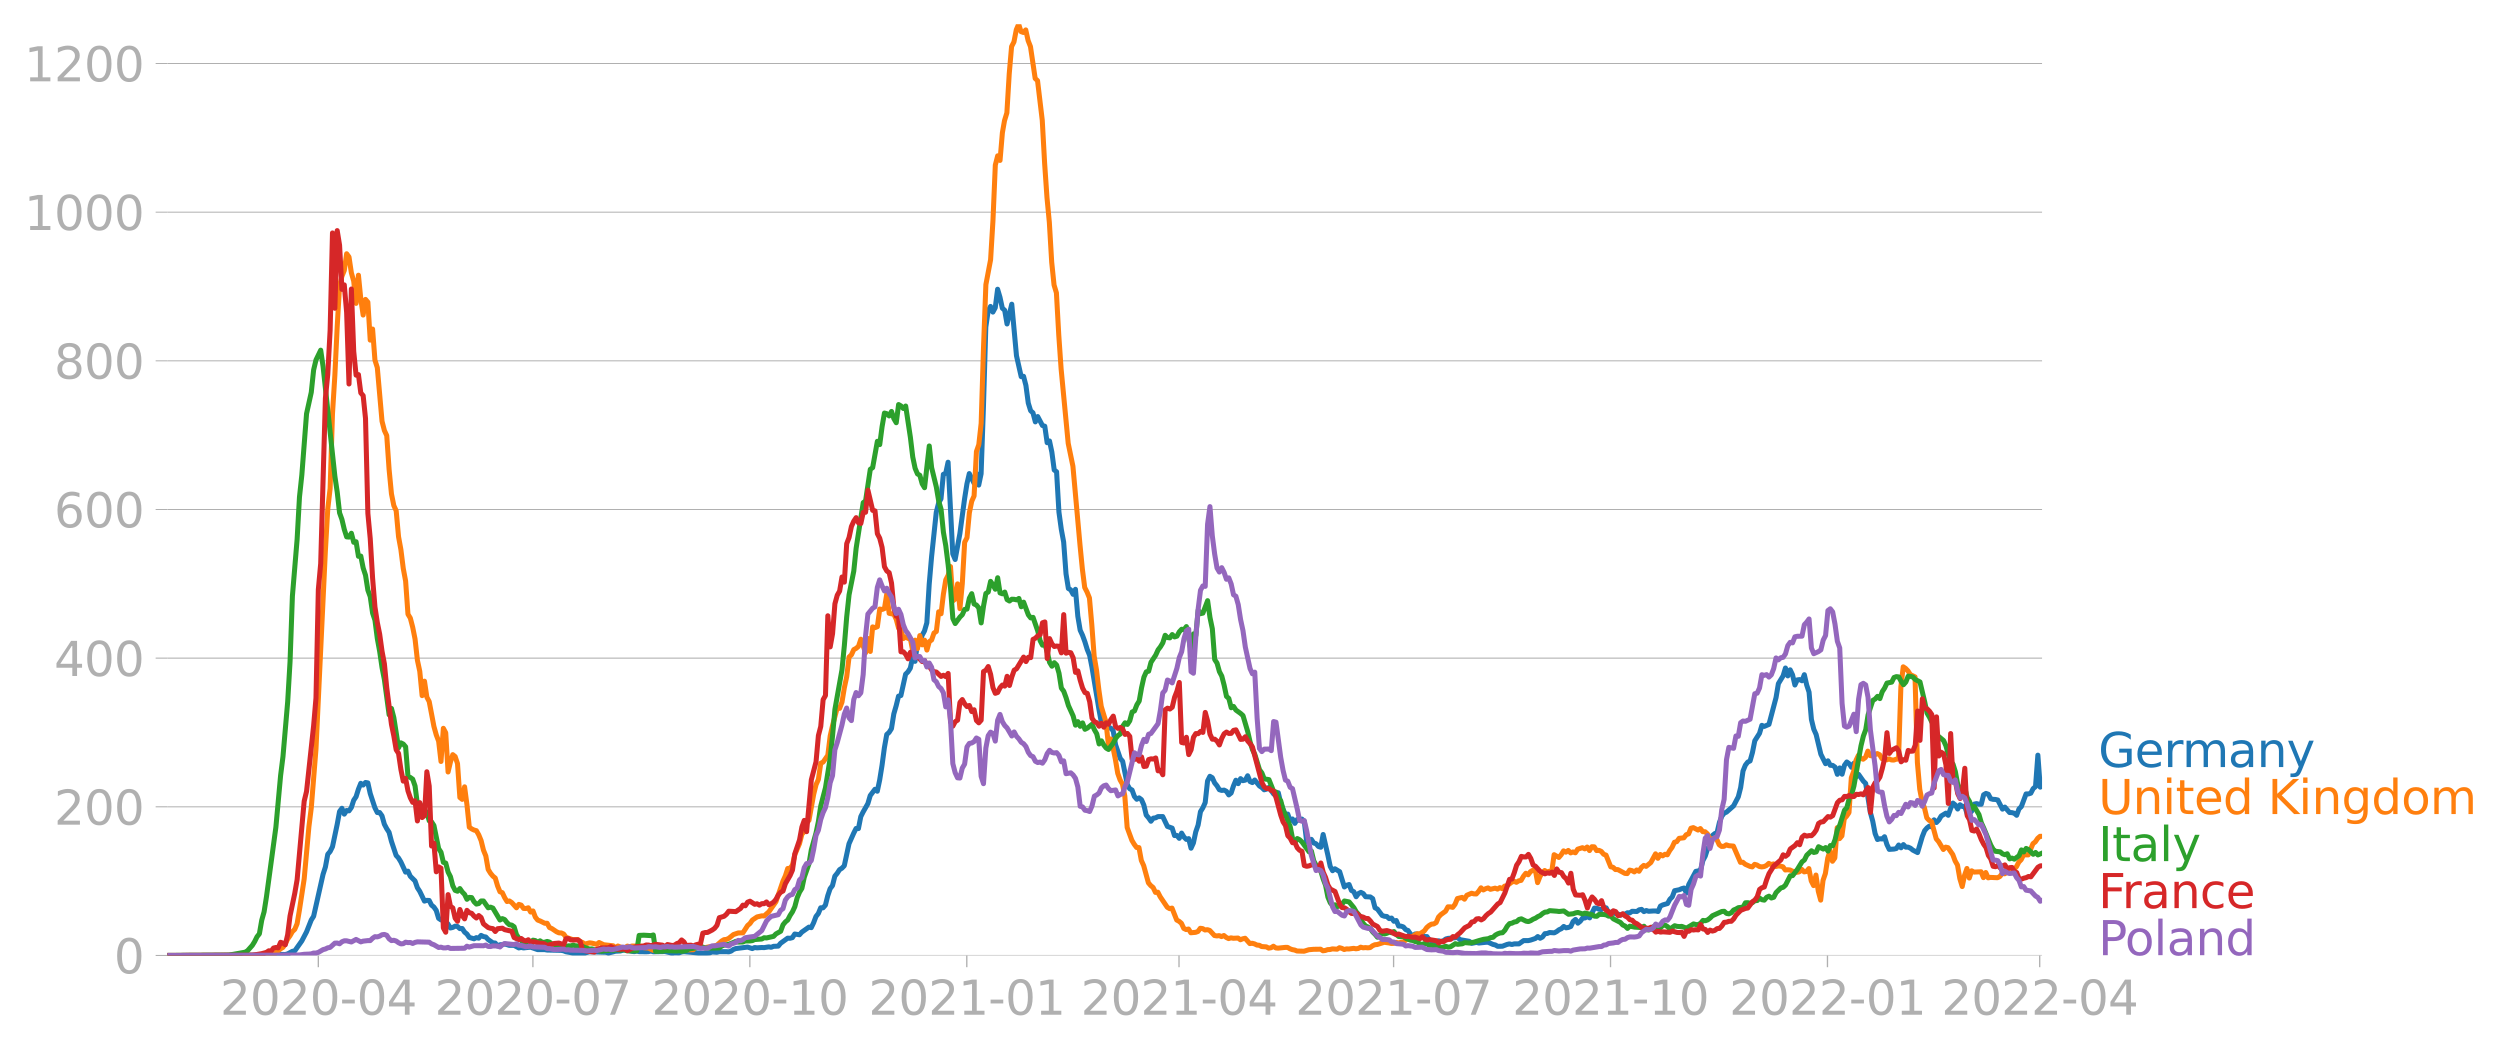 <svg xmlns:xlink="http://www.w3.org/1999/xlink" width="992.186" height="416.199" viewBox="0 0 744.14 312.149" xmlns="http://www.w3.org/2000/svg"><defs><style>*{stroke-linejoin:round;stroke-linecap:butt}</style></defs><g id="figure_1"><path d="M0 312.15h744.14V0H0v312.15z" style="fill:none" id="patch_1"/><g id="axes_1"><path d="M49.83 284.4h558V7.2h-558v277.2z" style="fill:none" id="patch_2"/><g id="matplotlib.axis_1"><g id="xtick_1"><g id="line2d_1"><defs><path id="m4a2742e734" d="M0 0v3.5" style="stroke:#b0b0b0;stroke-width:.4"/></defs><use xlink:href="#m4a2742e734" x="94.751" y="284.4" style="fill:#b0b0b0;stroke:#b0b0b0;stroke-width:.4"/></g><g style="fill:#b0b0b0" transform="matrix(.14 0 0 -.14 65.503 302.038)" id="text_1"><defs><path id="DejaVuSans-32" d="M1228 531h2203V0H469v531q359 372 979 998 621 627 780 809 303 340 423 576 121 236 121 464 0 372-261 606-261 235-680 235-297 0-627-103-329-103-704-313v638q381 153 712 231 332 78 607 78 725 0 1156-363 431-362 431-968 0-288-108-546-107-257-392-607-78-91-497-524-418-433-1181-1211z" transform="scale(.016)"/><path id="DejaVuSans-30" d="M2034 4250q-487 0-733-480-245-479-245-1442 0-959 245-1439 246-480 733-480 491 0 736 480 246 480 246 1439 0 963-246 1442-245 480-736 480zm0 500q785 0 1199-621 414-620 414-1801 0-1178-414-1799Q2819-91 2034-91q-784 0-1198 620-414 621-414 1799 0 1181 414 1801 414 621 1198 621z" transform="scale(.016)"/><path id="DejaVuSans-2d" d="M313 2009h1684v-512H313v512z" transform="scale(.016)"/><path id="DejaVuSans-34" d="M2419 4116 825 1625h1594v2491zm-166 550h794V1625h666v-525h-666V0h-628v1100H313v609l1940 2957z" transform="scale(.016)"/></defs><use xlink:href="#DejaVuSans-32"/><use xlink:href="#DejaVuSans-30" x="63.623"/><use xlink:href="#DejaVuSans-32" x="127.246"/><use xlink:href="#DejaVuSans-30" x="190.869"/><use xlink:href="#DejaVuSans-2d" x="254.492"/><use xlink:href="#DejaVuSans-30" x="290.576"/><use xlink:href="#DejaVuSans-34" x="354.199"/></g></g><g id="xtick_2"><use xlink:href="#m4a2742e734" x="158.622" y="284.4" style="fill:#b0b0b0;stroke:#b0b0b0;stroke-width:.4" id="line2d_2"/><g style="fill:#b0b0b0" transform="matrix(.14 0 0 -.14 129.374 302.038)" id="text_2"><defs><path id="DejaVuSans-37" d="M525 4666h3000v-269L1831 0h-659l1594 4134H525v532z" transform="scale(.016)"/></defs><use xlink:href="#DejaVuSans-32"/><use xlink:href="#DejaVuSans-30" x="63.623"/><use xlink:href="#DejaVuSans-32" x="127.246"/><use xlink:href="#DejaVuSans-30" x="190.869"/><use xlink:href="#DejaVuSans-2d" x="254.492"/><use xlink:href="#DejaVuSans-30" x="290.576"/><use xlink:href="#DejaVuSans-37" x="354.199"/></g></g><g id="xtick_3"><use xlink:href="#m4a2742e734" x="223.196" y="284.4" style="fill:#b0b0b0;stroke:#b0b0b0;stroke-width:.4" id="line2d_3"/><g style="fill:#b0b0b0" transform="matrix(.14 0 0 -.14 193.948 302.038)" id="text_3"><defs><path id="DejaVuSans-31" d="M794 531h1031v3560L703 3866v575l1116 225h631V531h1031V0H794v531z" transform="scale(.016)"/></defs><use xlink:href="#DejaVuSans-32"/><use xlink:href="#DejaVuSans-30" x="63.623"/><use xlink:href="#DejaVuSans-32" x="127.246"/><use xlink:href="#DejaVuSans-30" x="190.869"/><use xlink:href="#DejaVuSans-2d" x="254.492"/><use xlink:href="#DejaVuSans-31" x="290.576"/><use xlink:href="#DejaVuSans-30" x="354.199"/></g></g><g id="xtick_4"><use xlink:href="#m4a2742e734" x="287.77" y="284.4" style="fill:#b0b0b0;stroke:#b0b0b0;stroke-width:.4" id="line2d_4"/><g style="fill:#b0b0b0" transform="matrix(.14 0 0 -.14 258.522 302.038)" id="text_4"><use xlink:href="#DejaVuSans-32"/><use xlink:href="#DejaVuSans-30" x="63.623"/><use xlink:href="#DejaVuSans-32" x="127.246"/><use xlink:href="#DejaVuSans-31" x="190.869"/><use xlink:href="#DejaVuSans-2d" x="254.492"/><use xlink:href="#DejaVuSans-30" x="290.576"/><use xlink:href="#DejaVuSans-31" x="354.199"/></g></g><g id="xtick_5"><use xlink:href="#m4a2742e734" x="350.939" y="284.4" style="fill:#b0b0b0;stroke:#b0b0b0;stroke-width:.4" id="line2d_5"/><g style="fill:#b0b0b0" transform="matrix(.14 0 0 -.14 321.691 302.038)" id="text_5"><use xlink:href="#DejaVuSans-32"/><use xlink:href="#DejaVuSans-30" x="63.623"/><use xlink:href="#DejaVuSans-32" x="127.246"/><use xlink:href="#DejaVuSans-31" x="190.869"/><use xlink:href="#DejaVuSans-2d" x="254.492"/><use xlink:href="#DejaVuSans-30" x="290.576"/><use xlink:href="#DejaVuSans-34" x="354.199"/></g></g><g id="xtick_6"><use xlink:href="#m4a2742e734" x="414.811" y="284.4" style="fill:#b0b0b0;stroke:#b0b0b0;stroke-width:.4" id="line2d_6"/><g style="fill:#b0b0b0" transform="matrix(.14 0 0 -.14 385.563 302.038)" id="text_6"><use xlink:href="#DejaVuSans-32"/><use xlink:href="#DejaVuSans-30" x="63.623"/><use xlink:href="#DejaVuSans-32" x="127.246"/><use xlink:href="#DejaVuSans-31" x="190.869"/><use xlink:href="#DejaVuSans-2d" x="254.492"/><use xlink:href="#DejaVuSans-30" x="290.576"/><use xlink:href="#DejaVuSans-37" x="354.199"/></g></g><g id="xtick_7"><use xlink:href="#m4a2742e734" x="479.385" y="284.4" style="fill:#b0b0b0;stroke:#b0b0b0;stroke-width:.4" id="line2d_7"/><g style="fill:#b0b0b0" transform="matrix(.14 0 0 -.14 450.137 302.038)" id="text_7"><use xlink:href="#DejaVuSans-32"/><use xlink:href="#DejaVuSans-30" x="63.623"/><use xlink:href="#DejaVuSans-32" x="127.246"/><use xlink:href="#DejaVuSans-31" x="190.869"/><use xlink:href="#DejaVuSans-2d" x="254.492"/><use xlink:href="#DejaVuSans-31" x="290.576"/><use xlink:href="#DejaVuSans-30" x="354.199"/></g></g><g id="xtick_8"><use xlink:href="#m4a2742e734" x="543.958" y="284.4" style="fill:#b0b0b0;stroke:#b0b0b0;stroke-width:.4" id="line2d_8"/><g style="fill:#b0b0b0" transform="matrix(.14 0 0 -.14 514.71 302.038)" id="text_8"><use xlink:href="#DejaVuSans-32"/><use xlink:href="#DejaVuSans-30" x="63.623"/><use xlink:href="#DejaVuSans-32" x="127.246"/><use xlink:href="#DejaVuSans-32" x="190.869"/><use xlink:href="#DejaVuSans-2d" x="254.492"/><use xlink:href="#DejaVuSans-30" x="290.576"/><use xlink:href="#DejaVuSans-31" x="354.199"/></g></g><g id="xtick_9"><use xlink:href="#m4a2742e734" x="607.128" y="284.4" style="fill:#b0b0b0;stroke:#b0b0b0;stroke-width:.4" id="line2d_9"/><g style="fill:#b0b0b0" transform="matrix(.14 0 0 -.14 577.88 302.038)" id="text_9"><use xlink:href="#DejaVuSans-32"/><use xlink:href="#DejaVuSans-30" x="63.623"/><use xlink:href="#DejaVuSans-32" x="127.246"/><use xlink:href="#DejaVuSans-32" x="190.869"/><use xlink:href="#DejaVuSans-2d" x="254.492"/><use xlink:href="#DejaVuSans-30" x="290.576"/><use xlink:href="#DejaVuSans-34" x="354.199"/></g></g></g><g id="matplotlib.axis_2"><g id="ytick_1"><path d="M49.83 284.4h558" clip-path="url(#p0756048440)" style="fill:none;stroke:#b0b0b0;stroke-width:.3;stroke-linecap:square" id="line2d_10"/><g id="line2d_11"><defs><path id="m7e4cb888ad" d="M0 0h-3.5" style="stroke:#b0b0b0;stroke-width:.3"/></defs><use xlink:href="#m7e4cb888ad" x="49.83" y="284.4" style="fill:#b0b0b0;stroke:#b0b0b0;stroke-width:.3"/></g><use xlink:href="#DejaVuSans-30" style="fill:#b0b0b0" transform="matrix(.14 0 0 -.14 33.922 289.719)" id="text_10"/></g><g id="ytick_2"><path d="M49.83 240.15h558" clip-path="url(#p0756048440)" style="fill:none;stroke:#b0b0b0;stroke-width:.3;stroke-linecap:square" id="line2d_12"/><use xlink:href="#m7e4cb888ad" x="49.83" y="240.149" style="fill:#b0b0b0;stroke:#b0b0b0;stroke-width:.3" id="line2d_13"/><g style="fill:#b0b0b0" transform="matrix(.14 0 0 -.14 16.108 245.468)" id="text_11"><use xlink:href="#DejaVuSans-32"/><use xlink:href="#DejaVuSans-30" x="63.623"/><use xlink:href="#DejaVuSans-30" x="127.246"/></g></g><g id="ytick_3"><path d="M49.83 195.898h558" clip-path="url(#p0756048440)" style="fill:none;stroke:#b0b0b0;stroke-width:.3;stroke-linecap:square" id="line2d_14"/><use xlink:href="#m7e4cb888ad" x="49.83" y="195.898" style="fill:#b0b0b0;stroke:#b0b0b0;stroke-width:.3" id="line2d_15"/><g style="fill:#b0b0b0" transform="matrix(.14 0 0 -.14 16.108 201.217)" id="text_12"><use xlink:href="#DejaVuSans-34"/><use xlink:href="#DejaVuSans-30" x="63.623"/><use xlink:href="#DejaVuSans-30" x="127.246"/></g></g><g id="ytick_4"><path d="M49.83 151.647h558" clip-path="url(#p0756048440)" style="fill:none;stroke:#b0b0b0;stroke-width:.3;stroke-linecap:square" id="line2d_16"/><use xlink:href="#m7e4cb888ad" x="49.83" y="151.647" style="fill:#b0b0b0;stroke:#b0b0b0;stroke-width:.3" id="line2d_17"/><g style="fill:#b0b0b0" transform="matrix(.14 0 0 -.14 16.108 156.966)" id="text_13"><defs><path id="DejaVuSans-36" d="M2113 2584q-425 0-674-291-248-290-248-796 0-503 248-796 249-292 674-292t673 292q248 293 248 796 0 506-248 796-248 291-673 291zm1253 1979v-575q-238 112-480 171-242 60-480 60-625 0-955-422-329-422-376-1275 184 272 462 417 279 145 613 145 703 0 1111-427 408-426 408-1160 0-719-425-1154Q2819-91 2113-91q-810 0-1238 620-428 621-428 1799 0 1106 525 1764t1409 658q238 0 480-47t505-140z" transform="scale(.016)"/></defs><use xlink:href="#DejaVuSans-36"/><use xlink:href="#DejaVuSans-30" x="63.623"/><use xlink:href="#DejaVuSans-30" x="127.246"/></g></g><g id="ytick_5"><path d="M49.83 107.397h558" clip-path="url(#p0756048440)" style="fill:none;stroke:#b0b0b0;stroke-width:.3;stroke-linecap:square" id="line2d_18"/><use xlink:href="#m7e4cb888ad" x="49.83" y="107.397" style="fill:#b0b0b0;stroke:#b0b0b0;stroke-width:.3" id="line2d_19"/><g style="fill:#b0b0b0" transform="matrix(.14 0 0 -.14 16.108 112.715)" id="text_14"><defs><path id="DejaVuSans-38" d="M2034 2216q-450 0-708-241-257-241-257-662 0-422 257-663 258-241 708-241t709 242q260 243 260 662 0 421-258 662-257 241-711 241zm-631 268q-406 100-633 378-226 279-226 679 0 559 398 884 399 325 1092 325 697 0 1094-325t397-884q0-400-227-679-226-278-629-378 456-106 710-416 255-309 255-755 0-679-414-1042Q2806-91 2034-91q-771 0-1186 362-414 363-414 1042 0 446 256 755 257 310 713 416zm-231 997q0-362 226-565 227-203 636-203 407 0 636 203 230 203 230 565 0 363-230 566-229 203-636 203-409 0-636-203-226-203-226-566z" transform="scale(.016)"/></defs><use xlink:href="#DejaVuSans-38"/><use xlink:href="#DejaVuSans-30" x="63.623"/><use xlink:href="#DejaVuSans-30" x="127.246"/></g></g><g id="ytick_6"><path d="M49.83 63.146h558" clip-path="url(#p0756048440)" style="fill:none;stroke:#b0b0b0;stroke-width:.3;stroke-linecap:square" id="line2d_20"/><use xlink:href="#m7e4cb888ad" x="49.83" y="63.146" style="fill:#b0b0b0;stroke:#b0b0b0;stroke-width:.3" id="line2d_21"/><g style="fill:#b0b0b0" transform="matrix(.14 0 0 -.14 7.2 68.465)" id="text_15"><use xlink:href="#DejaVuSans-31"/><use xlink:href="#DejaVuSans-30" x="63.623"/><use xlink:href="#DejaVuSans-30" x="127.246"/><use xlink:href="#DejaVuSans-30" x="190.869"/></g></g><g id="ytick_7"><path d="M49.83 18.895h558" clip-path="url(#p0756048440)" style="fill:none;stroke:#b0b0b0;stroke-width:.3;stroke-linecap:square" id="line2d_22"/><use xlink:href="#m7e4cb888ad" x="49.83" y="18.895" style="fill:#b0b0b0;stroke:#b0b0b0;stroke-width:.3" id="line2d_23"/><g style="fill:#b0b0b0" transform="matrix(.14 0 0 -.14 7.2 24.214)" id="text_16"><use xlink:href="#DejaVuSans-31"/><use xlink:href="#DejaVuSans-32" x="63.623"/><use xlink:href="#DejaVuSans-30" x="127.246"/><use xlink:href="#DejaVuSans-30" x="190.869"/></g></g></g><path d="m49.83 284.4 30.181-.095 3.51-.221 1.403.032.702-.19 1.404-.759.702-.126 2.106-2.971 1.403-2.687 1.404-3.54.702-1.106 2.808-12.485.701-2.181.702-3.793.702-.822.702-1.422 1.404-6.67.702-3.824.702-.948.702 1.738.701-1.075.702.095.702-.98.702-2.18.702-1.044.702-2.244.702-1.738.702.506.701-.759.702.126.702 3.161 1.404 4.267.702 1.391H113l.702.98.702 2.497.701 1.327.702 1.075.702 2.687 1.404 4.203.702.76.702 1.169 1.404 3.034.701-.285.702 1.518 1.404 1.39.702 2.023.702 1.075 1.404 2.908.702-.221.701.031.702 1.39.702.57.702 1.011.702 2.34.702.473.702.064.702.347.702.854.701 1.138.702-.158.702-.38.702.095.702.632.702-.031.702 1.074.702.57.702 1.01 1.403.412.702-.348.702.158.702-.822.702.348.702.126.702.759 1.403.98.702.063.702.885.702-.38h.702l.702-.252 1.404.442h1.403l1.404.759.702-.158.702.158 1.404-.158.702-.063 2.105.727h2.106l.702.126 4.211.095.702.126.702.285 2.106.379 1.403.032 2.106-.032 1.404-.38 4.913.159.702.221 1.404-.348.701-.19 1.404-.063 1.404-.41 2.106.505.702.095.701-.19.702.19 2.106.032.702-.032.702-.19.702.222 3.51-.063 2.105.474.702-.127 1.403.032.702-.253.702-.095 5.615.506 1.404-.127.702-.031.702-.253 1.404.095.702-.19h2.105l.702.063.702-.22.702-.507.702-.253 3.51-.442 1.403.442.702-.316.702.095 1.403-.095.702.032 1.404-.221.702.126.702-.284 1.404-.063.702-.854 2.105-1.517.702.032.702-.19.702-1.075 1.404.221.702-.79 2.105-1.485.702.158.702-1.454.702-1.865.702-.885.702-1.707h.702l.701-.79.702-2.813.702-2.086.702-.917.702-2.813.702-.853.702-1.075.702-.443.702-.727 1.403-6.542 1.404-3.161.702-1.39.702.03.702-3.57.702-1.392 1.403-2.465.702-2.402 1.404-1.865.702.569.702-3.319.702-4.362.702-5.247.701-3.95.702-.633.702-1.106.702-4.394.702-2.433.702-2.845.702-.19 1.404-6.353.701-.695.702-1.107.702-3.255.702 1.233.702-5.247.702-.411.702-2.086.702-1.296.702-2.434.701-11.442.702-8.155 1.404-13.307.702-2.781.702-1.201.702-7.302.702-.316.702-3.287 1.403 27.277.702 1.676 1.404-7.681 1.404-10.399.702-4.457.702-3.034 1.403 2.845.702-2.908.702 3.477.702-3.35.702-20.072.702-23.61.702-4.837.701-1.296.702 1.676.702-1.296.702-5.5.702 2.37.702 3.256.702.632.702 4.078 1.403-5.88 1.404 15.33 1.404 6.227.702-.095.702 2.719.702 5.246.702 2.276.701.632.702 2.687.702-1.58 1.404 2.655.702.221.702 4.9.702-.507.702 3.32.701 5.31.702.537.702 12.01.702 5.121.702 3.793.702 9.45.702 4.363.702.41.702 1.328.701-1.486.702 7.997.702 4.172.702 1.518.702 1.928.702 2.307.702 1.707.702 3.572 2.105 12.674.702 3.825.702-.38.702.064.702 1.801.702.127.702.822.701 4.109 1.404 4.109.702.821 1.404 6.986.702 1.2.702.38.702 1.928.701.822.702-.41.702.536.702 1.612.702 2.972.702.821.702 1.012.702-.917.702-.095.701-.379h1.404l1.404 2.94 1.404.505.702 2.213.702-.032.701.854.702-1.55.702 1.17.702.696.702-.222.702 2.845.702-1.549.702-3.318.702-2.023.701-3.983.702-1.138.702-1.549.702-6.448.702-1.39.702.41.702 1.55.702.853.702 1.17.701.22.702-.094.702.347.702 1.075.702-.569.702-2.118.702-1.675.702 1.012.701-1.486.702.6.702-.157.702-1.296.702 1.706.702.317.702-.759 1.404 1.77.701.443.702.695.702-.19.702-.537 1.404 1.96.702.537.702-.885.702 2.971 1.403 3.698.702-.316.702 1.96.702-.506.702 1.296.702-1.138.702.221.702-.347.701.663.702 5.943.702.442.702-1.011.702 1.074.702.222.702.821.702.222.702-3.793 1.403 6.132.702 3.35.702 1.296.702-.569 1.404.853 1.404 4.552.701-.506.702-.221.702 1.77.702.38.702 1.485.702-.948.702-.348.702.348.701.948 1.404.063.702.506.702 2.718.702.38 1.404 1.896.702.253.701.063.702.632.702-.158.702.948.702-.221.702 1.644.702.031.702.222.702.821.701.253.702 1.012.702.632.702-.6 2.106.157.702.632.702-.031.701.98.702.41 1.404.127.702-.253.702.285.702-.316.702-.506.702-.19 1.403-.095 1.404-.19.702.664 2.808.506.701.6 1.404-.284.702.19 2.106-.221h.702l1.403.632.702.158.702.41 1.404-.03 1.404-.538.702-.158.701.19.702-.19h1.404l1.404-.98h1.404l.702-.158 1.403-.474.702-.57.702.507.702-.38.702-.98.702-.063.702-.284 1.403.095.702-.38.702-.537.702-.316.702-.664.702.411.702-.126.702-.285.702-1.517.701-.569.702 1.106.702-.569.702-.948.702-.032.702-.41.702.379 1.404-2.908.701.032.702.316.702.094.702-.632.702.127.702 1.517.702-.253.702-.126.701.6.702.095.702.348.702-.285.702-.031.702-.411.702.031.702-.474 1.403.063.702-.505.702-.127.702.664.702-.316.702.221 1.404-.095h.702l.701.158.702-1.612.702-.347 1.404-.411.702-1.265.702-.695.702-1.865 1.403-.284.702-.316.702-.19.702 1.486.702-2.529 2.106-3.92.702-.126.701-.316.702-2.781.702-1.328.702-2.212.702-1.17.702-2.718.702-.57.702-.315.702-3.035.701-1.833.702-.916.702-.316 2.106-1.865 1.404-2.687.701-2.75.702-4.93.702-1.74.702-.916.702-.347.702-2.497.702-3.509 1.404-2.212.701-2.371.702.316 1.404-.6 2.106-7.966.702-4.172 1.403-2.307.702-2.34.702 2.34.702-1.802.702 1.486.702 3.034.702-1.517.702-.095.702.348.701-1.802.702 3.066.702 2.118.702 8.123.702 2.908.702 1.58 1.404 5.88 1.403 2.812.702-.853.702 1.328.702.031.702.506.702 2.15.702-1.897.702 1.865.702-2.655.701-.98.702.505.702 1.075.702-1.201.702 4.014.702-.695 1.404 1.991.701.695 1.404 8.661.702 2.592.702 3.666.702 1.77.702-.22.702.062.702-.663.701 2.307.702 1.454 1.404-.095.702-.158.702-1.043.702.822.702-.948.702.758h.701l.702.316.702.57 1.404.726 1.404-4.741.702-1.77.702-.822.701-.537.702.221.702-2.086.702.79.702-.727.702-1.201 1.404-.853.702.632.701-1.992.702-1.643.702.569.702 1.2.702-1.263.702.505.702-.063.702 2.244.702-.063.701-.759.702-2.054.702-.158.702.19h.702l.702-2.814.702-.41.702.252.701 1.328.702.19.702.031.702.158 1.404 2.719.702-.601 1.404 1.612.701.032.702.19.702.6.702-1.897.702-.695 1.404-3.761h.702l.702-.222.701-1.359.702-.6.702-9.356.702 9.514.702-.443h0" clip-path="url(#p0756048440)" style="fill:none;stroke:#1f77b4;stroke-width:1.5;stroke-linecap:square" id="line2d_24"/><path d="m49.83 284.4 28.777-.095.702-.126 2.106-.063 2.106-1.707.701-.411.702-1.106.702-1.391.702-.98.702-1.233.702-.664.702-1.675.702-4.14 1.403-9.198 1.404-15.52.702-5.594 1.404-17.542 2.807-59.139.702-12.327.702-6.1.702-22.252.702-11.315.702-14.603.702-12.2.702-2.782.702-1.739.701-4.962.702.948.702 4.71.702 2.497.702 6.606.702-8.376.702 7.048.702 4.805.701-4.647.702.822.702 11.284.702-3.287.702 9.26.702 2.213 1.404 15.962.702 2.75.701 1.517.702 10.083.702 7.27.702 3.477.702 1.549.702 7.712.702 3.856.702 5.595.702 3.761.701 9.862.702 1.17.702 2.717.702 3.509.702 6.321.702 3.288.702 7.238.702-4.299.702 4.741.701 1.328 1.404 7.396.702 2.529.702 1.865.702 6.037.702-9.862.702 1.328.702 11.663.701-2.971.702-2.181.702.569.702 2.086.702 10.083.702.569.702-3.73.702 5.31.702 6.7.701.507.702.347.702.19.702 1.233.702 1.706.702 2.845.702 1.739.702 4.014.701 1.138.702.853.702.569.702 2.37.702 1.707.702.285.702 1.485.702 1.138.702-.158.701.474 1.404 1.55.702-1.012.702.22.702.98.702.032.702-.22.702 1.263.701-.316.702 1.834.702.885.702.252 1.404.696h.702l.702 1.264.702.316 1.403.948.702.317.702.031.702.316.702.98 2.106.727 1.403-.063.702.6.702.285.702.474 1.404-.38.702.096 1.403.347.702-.537 1.404.664 2.808.316.701.632.702-.57 1.404.57h.702l.702-.537.702.158.702-.19 2.807.032.702.474 1.404.126 1.404.664.702-.474 2.807-.19 1.404-.41 1.404.347.702.031.701.411.702.222 2.106-.095 1.404-.032.702-.916 2.807.284 1.404-.284.702.158.702-.38.702-.221 1.403-1.233.702-.41.702-.064.702-.316 1.404-1.138 1.404-.474 1.403-.031 1.404-2.181.702-.6.702-1.012 1.404-.949 1.403-.316.702.032 1.404-1.233 2.106-3.003 2.105-6.163.702-1.549.702-2.18.702-.064.702-.948.702-3.098 1.404-3.319.702-2.781.701-.759.702-2.655.702-.695 1.404-7.744.702-2.876.702-1.58.702-4.805.702-.348 1.403-2.023.702-5.752.702-3.098 1.404-5.31.702.19.702-1.865.702-4.267.701-3.287.702-5.848.702-.664.702-1.548.702-.38.702-.6.702-2.118 1.403 4.046.702-4.267.702 3.856.702-7.301.702.22.702-.284.702-5.246.702.126.702-.285.701-4.393.702 5.816 1.404.284.702 1.486.702 2.655.702.506.702 2.591.702-.505.701.442.702.127.702 3.635.702-3.224.702 2.528.702-3.888.702 2.75.702-1.39.702 2.94.701-2.498.702-.506.702-2.054.702-.474.702-5.848.702.57.702-5.848.702-4.236.702-1.359.701-2.592.702 10.21.702-.57.702-4.488.702 7.365.702-7.428.702-12.327.702-1.359.702-7.428.701-3.413.702-1.58.702-13.244.702-2.023.702-6.353.702-22.6.702-18.68 1.403-7.428.702-11.6.702-16.563.702-2.75.702 1.36.702-8.25L299 35.9l.702-2.308.702-11.631.701-8.123.702-1.36.702-3.634.702-1.644.702 2.213.702.252.702-.758.702 3.16.702 1.802 1.403 9.483.702.663 1.404 11.79.702 12.77.702 10.209.702 7.396.702 11.853.701 6.796.702 2.339.702 12.58.702 10.114 2.106 22.094 1.404 6.827 2.105 23.421.702 7.144.702 5.531.702 1.36.702 1.738.702 7.933.702 9.388.701 4.14.702 5.911.702 4.9 1.404 4.646.702 6.48.702-1.423.702 2.592.701 3.476.702 4.173.702 1.96.702 1.232.702 3.54.702 9.388 1.404 3.824.702 1.17.701.948.702.032.702 3.824.702 1.549 1.404 5.12.702.822.702.569.702 1.454.701-.063.702 1.359 2.106 3.13.702.41.702-.158 1.404 3.54.701.38.702.6.702 1.517.702.348.702-.158.702 1.106 1.404-.126.702-.253.701-.949.702.095.702.411.702-.095.702.222 1.404 1.517.702.126.702-.095.701.285.702-.316.702.569.702.347.702-.22.702.126 1.404-.064.701.506.702-.284.702-.158 1.404 1.58.702-.095.702.19.702.347.702.064.701.379 1.404.095.702.38.702-.127.702-.443.702.506.702.063 2.105-.221h.702l.702.41.702.254.702.126.702.284 2.105.064 1.404-.443 1.404-.126 2.106-.032.702.474.701-.095.702-.252.702-.032.702-.19 1.404.095.702-.442.702.19.702.347.701-.19.702.032 1.404-.19.702.127.702-.095.702-.38.702.19.701-.063.702.063.702-.063.702-.537.702-.316.702-.064 2.106-.663 1.403.19.702.157.702-.031.702-.285.702.158 1.404-.316.702-.442.701-.6.702-.443.702-.095.702-.506.702-.348.702.095 1.404-.948.702-.98.701-.6.702-.411.702-.064.702-.41.702-1.644.702-.727 1.404-1.011.702-1.296h.701l.702.158.702-.917.702-1.707 1.404-.347.702.537.702-1.17 1.403-.6.702.19.702.031.702-.79.702-1.043.702.632.702-.38.702-.22.701.41 1.404-.347.702.284.702-.442.702.316.702-.759.702-.095 1.403-1.074.702-.285.702.316.702-.442.702-.127.702-1.232.702-.885.702.442.702-.948.701-.38.702-.22.702 3.887.702-1.802.702-1.169.702-.632.702.442.702-.22.702.094.701-5.026 1.404.822.702-.822.702-1.138.702.38.702-.506.702.727.702-.285.701.253.702-1.074 1.404-.443.702.348.702-.538.702 1.044.702-1.138.702.031.701 1.107.702-.064.702.316.702.854.702.253 1.404 3.477.702.158.701.663h.702l2.106 1.138.702.063.702-1.043.702.158.702.38.701-.57.702.38.702-1.138.702-.6.702.284 1.404-1.138 1.404-2.592.701 1.328.702-1.138.702.41.702-.473.702.158.702-1.264.702-.949.702-1.517.702-.19.701-.98 1.404-.157.702-.917.702-.253.702-1.675.702-.19 1.404.727.701-.442.702.916.702.032.702.632.702 1.517 1.404-.126.702.316.702 1.549.701.474.702-.032.702-.442.702.253 1.404.126 2.105 4.836.702-.032.702.6 1.404.633.702.158.702-.758.702.19.702.442.701.126.702-.095.702-.316.702-.632.702.348.702-.19.702.759.702-.158.702.063.701.19.702.948.702-.063.702.063.702.347 1.404.348.702-.158.702-.695.701.727.702-.127.702-.853.702 3.666.702 1.391.702-3.13.702 4.837.702 2.623.702-5.879.701-2.054.702-4.583.702-2.213.702 3.16.702-.979.702-9.008.702 3.255.702-.821.702-5.09.701-.79.702-1.042.702-10.4.702-1.896.702-3.287.702-1.486.702.885.702.285.701-.537.702-1.865.702 1.327.702.095 1.404-.695.702.347.702 1.17.702-.127.701.475.702-.285.702.316.702.032.702-.253.702-.063.702-21.462.702-5.974.702.474.701.727.702 1.106 1.404.696.702 25.476.702 7.965.702 3.666.702 1.897.702 2.971.701.727.702.348 1.404 5.152.702.821 1.404 2.34.702-.696.702.158 1.403 2.055.702 1.896.702 1.233.702 4.046.702 2.339.702-3.35.702-2.024.702 2.845.701-2.15.702.38 2.106-.095.702 1.739.702-1.518.702 1.58.701-.126 2.106.095.702-.38.702-.947.702.158.702-.411h1.403l.702-.948.702-.76.702-1.358.702-.727.702-1.423h1.404l1.403-3.35.702-.537.702-1.043.702-.6h.702" clip-path="url(#p0756048440)" style="fill:none;stroke:#ff7f0e;stroke-width:1.5;stroke-linecap:square" id="line2d_25"/><path d="m49.83 284.4 18.25-.095 4.912-.885.702-.442 1.404-1.58.702-1.139.702-1.422.702-.885.701-4.046.702-2.497.702-4.456 2.808-20.735 1.404-15.393.701-5.595 1.404-16.34.702-11.917.702-19.534 1.404-16.91.702-12.58.702-6.574 1.403-18.238 1.404-6.353.702-6.67.702-2.97 1.404-2.908.702 4.836 3.509 32.65.702 4.742.702 6.195.702 1.96.702 2.97.701 2.213.702.063.702-1.137.702 2.686.702-.158.702 4.33.702-.063.702 3.54.701 2.15.702 4.456.702 1.928.702 4.9.702 2.117.702 5.468.702 3.825.702 4.804.702 3.604 1.403 10.43.702-1.865.702 2.719 1.404 8.976.702-1.454.702.348.702.822.701 8.85.702.284.702.506.702 2.023.702 5.5.702.38.702.03.702 1.297.702.632.701 2.528.702.316.702 1.075 1.404 6.89.702 1.075.702 3.003.702.221.702 2.655.701 1.391.702 2.718.702 1.36.702.252.702-.79.702 1.012.702.727.702 1.453.702-.568.701.063.702 1.232.702.696.702-.158.702-.759h.702l1.404 2.023.701-.19.702.285 2.106 3.54.702-.41.702.284.702.916.702.632.701.095.702.506.702 2.339.702 1.011.702.538.702 1.296.702.063.702.537.702-.158.701-1.644.702.127.702.474.702-.41.702.473.702-.063.702-.221.702.19.702.568.701.095.702.443 1.404-.222.702.411.702.064.702-.253.702.031.702-.221.701.19 1.404.063.702.126.702.316 1.404.475.702-.064.702.253 2.105.443.702-.127 1.404-.095.702-.22.702.189 1.403-.221.702.19.702-.254 1.404.443 2.807-.032.702-4.583 1.404-.063 2.106.126.702-.19.702 4.9 1.403-.095.702.032.702-.19 3.51.126.701-.126.702.221 1.404-.221.702-.474 2.106-.348.702-.253 1.403.032.702.316 4.212-.063.701-.57.702-.252 1.404-.253 1.404-.569.702-.316.702.221 1.403-.031.702-.316h1.404l.702-.095.702-.316 2.105-.158.702-.38.702.064 2.106-.474.702-.727 1.404-.79.701-1.929.702-.853.702-.569.702-1.36.702-1.074.702-1.517.702-2.655.702-1.675.702-1.138.701-3.287 1.404-4.014.702-4.173 1.404-5.025.702-3.414.702-4.615 1.403-5.436 1.404-8.819.702-6.669.702-7.807 2.106-11.821.702-7.175.701-8.566.702-6.575 1.404-7.048.702-6.796 2.106-13.56.701-.537 1.404-9.387.702-.506 1.404-7.839.702.98.702-5.342.702-4.045.701.19.702.663.702-1.328.702 2.15.702 1.2.702-5.404.702.41.702.76.702-.728 1.403 9.325.702 5.847.702 3.35.702 1.676.702.41.702 2.53.702 1.169 1.403-12.422.702 6.448 1.404 5.784.702 4.172.702 2.403.702 6.89.702 4.014.702 5.626.701 6.796.702 9.23.702 1.485 1.404-1.928.702-.695.702-1.58.702-.095.702-3.256.701-1.328.702 3.066.702.316.702.854.702 4.457.702-4.995.702-3.76.702-.443.701-3.161.702 1.043.702 1.296.702-3.414.702 4.52.702.253.702-.506.702 2.244.702.411.701-.537.702.032.702.158.702-.411.702 2.465.702-1.359 1.404 3.761.702.917.701-.158 1.404 4.077.702 2.877.702 1.327.702-.284.702 2.244.702 3.16.702 1.138.701-1.043.702.696.702 2.434.702 4.425.702.948.702 1.928.702 2.339 1.404 3.098.701 2.718.702-1.043.702 1.39.702-1.011.702 1.896.702-.347 1.404-1.138.702 1.612.701 1.233.702 3.002.702-.916.702 1.264.702.885.702.411 1.404-1.897.701-1.39.702-.854.702-.474.702-2.276.702-1.043.702.475.702-1.075.702-2.624.702-.316.701-1.801.702-1.138.702-3.983.702-3.129.702-1.58.702-.19.702-2.655 1.404-2.15.701-1.548.702-.917.702-1.17.702-2.243.702.663.702.095.702-.98.702.696.702-.222.701-1.295.702-.759.702.126.702-.916 1.404 7.238.702-5.057.702.442.702-7.49.701 1.01.702-.157 1.404-3.699.702 4.995.702 3.382.702 9.134.702 1.075.702 2.528.701 1.328.702 2.718.702 3.32.702.631.702 2.75.702-.38.702 1.075 1.403 1.012.702.632 1.404 4.773.702 3.034.702 2.308.702 1.422 1.404 4.583.701.948.702 1.77 1.404.222 1.404 3.54.702.158.702 1.801.702.79.701 2.782.702 1.454 1.404 3.414.702 3.571.702 1.17.702-1.138.702.348.702.663 2.105 2.94.702-.221.702 2.907.702 1.328 1.404 1.77.702 2.307.701 1.865.702 3.54.702 1.676.702.821.702-.22.702.536.702-.284.702-.474.702-.917 1.403.285 1.404 1.707.702 1.232.702.79.702 1.612.702 1.075.701.759.702.284.702.474.702 1.012.702.695.702.853.702-.663.702-.38.702.095.701-.221.702-.348.702.19.702-.348.702.885.702.57.702.062.702-.094.702.569 1.403.568.702.095.702.316.702.158.702.57.702.126.702-.285.702.127.701.442.702-.031 1.404.316.702.316.702.063 1.404-.38.702.254.701-.127 1.404-.916.702.19 1.404-.159.702-.348 1.404.127 1.403-.285 1.404-.442 1.404-.38 1.404-.189.701-.316.702-.095.702-.664.702-.379.702-.253.702-.063.702-.727.702-1.201.702-.79.701-.127.702-.347.702-.127.702-.632.702-.19 1.404.696.702.126.702-.284.701-.443.702-.284.702-.474.702-.317.702-.6.702-.411.702-.063.702-.38 2.105.159.702.094 1.404-.158 1.404.98 1.404-.158.701-.253.702-.126 1.404.442.702-.252 2.106.474.702.442.701.032.702-.57 1.404.032.702.127.702.38h.702l.702.79 2.105 1.074.702.759.702.316.702.695.702-.664 1.404.285 2.105.126.702-.38.702 1.012.702.095.702-.316.702-.664 2.105.348.702-.79h.702l.702.442.702.696 1.404-.98.702.19.701.063.702-.064 1.404.538 2.106-1.265.702.19h.702l.701-.38.702-.853.702.095.702-.253.702-.537.702-.695 2.807-1.265.702-.063.702.632.702.127.702-.316.702-.822.702-.285.702-.41 1.403-.159.702-1.295.702-.032.702.158.702-.19.702-.569.702-.031.702-.727.701.474.702.126.702-.853.702-.316.702.537.702-.221.702-1.39 1.404-1.392.701-.19.702-.663 1.404-2.75.702-.063 1.404-1.833 1.404-2.276.701-.537.702-1.423 1.404-1.327.702.505.702-.158.702-1.548 1.404.695.701-.442.702 1.043.702-1.644.702.063.702-1.801.702-3.003.702-1.328 1.404-4.456.701-.759.702-2.75.702-1.106.702-2.592 1.404-8.06.702-3.92.702-2.876.701-1.896.702-4.425 1.404-4.299.702-.41.702-.79.702.663.702-2.055.702-1.074.701-1.486 1.404-.284.702-1.391.702-.253.702.095.702 1.296.702 1.011.702-.79.701-1.738.702.063.702.19.702.726 1.404.727 1.404 5.943.702 3.35.701 1.201.702 1.423.702.853.702 3.35.702.158 1.404 1.17.702 1.58.702 2.529.701 2.086.702.822.702 2.244.702 3.825.702 1.327 1.404-.284.702 2.813.702 1.2.701 2.024.702-.538 1.404 2.403.702 2.433.702 1.55 1.404 3.381.701 1.707.702 1.264.702.6 1.404.159.702.6.702.253.702-.284.702 1.517.701-.221.702.316 1.404-1.043.702-1.707.702.6.702-1.043.702.348 1.403 1.39.702-.537.702.727 1.404-.6h0" clip-path="url(#p0756048440)" style="fill:none;stroke:#2ca02c;stroke-width:1.5;stroke-linecap:square" id="line2d_26"/><path d="m49.83 284.4 25.268-.063 2.807-.474 1.404-.38.702-.474.702.095.702-.917.702-.158.702.095.702-1.643.701.253.702.474.702-3.003.702-5.563 1.404-6.733.702-4.045 2.105-23.39.702-2.908 2.106-19.534.702-8.25.702-32.302.702-7.744 1.403-49.213.702-7.112.702-13.15.702-28.92.702 22.41.702-23.106.702 4.33.702 13.15.702-1.328.701 8.218.702 21.272.702-28.257.702 18.553.702 7.08.702-.157.702 5.436.702.822.701 6.796.702 28.257.702 7.491.702 11.758.702 8.597.702 4.615.702 3.477.702 5.089.702 3.73.701 7.174 1.404 10.874.702 3.413.702 4.14.702 1.075.702 4.773.702 3.477.702-.79.701 3.698.702 2.054.702 1.36.702-.474.702 6.005.702-5.437.702 4.426.702-.57.702-13.053.701 4.235.702 17.858.702-.821.702 8.502.702-1.454.702.38.702 17.795.702 1.264.702-11.19.701 3.478.702.474.702 3.066.702.916.702-3.508.702 1.801.702.98.702-2.528.702.695.701.19.702.822.702.568.702-.727.702.57.702 1.896 1.404 1.106.701.221.702.095.702.854.702-.822 1.404-.158.702.442 1.404.316.701.127.702 1.896 1.404.664.702-.38.702.538.702.19.702-.348.702.759.701-.19 2.106.474.702.032.702.158.702.6.702-.379.702-.095.701-.253 1.404-.126 1.404.506.702-1.802.702-.032.702.411 2.105-.031.702.474.702 2.592 1.404.284 2.106.285.701-.822 1.404-.411 2.106-.032.702-.38.702.349.701.094.702.38 2.106-.095.702.474 2.106-1.011.701-.19 1.404-.063.702-.127.702-.284.702.031.702.19 1.404-.41 2.105.252.702.569.702-.759 1.404.285.702-.095.702-.474.701-.253.702-.822.702.57.702 1.2.702-.19.702-.031.702.253.702-.348.702-.19.701-.063.702-3.224.702-.19.702-.03 1.404-.728.702-.506.702-.885.702-2.275 1.403-.411.702-.6.702-.917 2.106.126 1.403-.948.702-.98.702.19.702-1.075.702-.285 1.404.917.702-.158.702.41.701-.442h.702l.702-.505.702.821.702-.316.702-.442.702-.822.702-1.296.702-.822.701-.379.702-2.18 1.404-2.435.702-1.612.702-4.836 1.404-4.14.702-3.825.701-1.991.702 3.35 1.404-15.424 1.404-5.374.702-7.807.702-2.718.702-7.965.701-1.233.702-23.737.702 9.26.702-3.918.702-8.914.702-2.56.702-1.233.702-4.172.702 1.517.701-11.442.702-1.833.702-3.287.702-1.58.702-1.044.702 1.549.702.158.702-3.256.701-.063.702-6.574 1.404 6.005.702.158.702 6.796.702 1.36.702 2.717.702 5.753.701 1.264.702.506.702 3.098.702 7.396.702 2.434.702.22.702 10.4h.702l.702.758.701 1.328.702-1.928.702.442.702.885.702.064.702.6.702.759.702-.316.702 1.485.701.221.702 1.107.702.505.702.127 1.404 1.296.702-.348.702.411.702-.948.701 14.318.702 1.36.702-1.328.702-.443.702-5.278.702-.854.702 1.265.702.821.702-.316.701 1.802.702-.537.702 3.192.702.695.702-.79.702-14.476.702-.38.702-1.106.701 2.308.702 3.982.702 1.675.702-.252.702-1.423.702-.79.702.316.702-2.908.702 2.718.701-2.56.702-1.991.702-.41 2.106-3.478.702 1.328.702-1.265.702.095.701-5.436.702-.348.702-.727.702-.316.702-3.54.702-.253.702 10.873.702-5.91.702 1.58.701.758.702-.126.702.063.702 1.96.702-11.379.702 11.474.702-.253.702.126.702 1.517.701 4.33.702-.442.702 2.813.702 2.308.702 1.327.702.253.702 2.465.702 4.931.702 1.012.701.316.702 1.043.702-.885.702 1.17.702-1.297.702.411.702-1.39.702-1.012.701 3.16.702.475.702-.253.702.474.702 1.58.702-.284.702.885.702 6.827.702.032.701-.348.702.854.702-1.264.702 2.844.702-.095.702-1.96.702-.22.702.063.702-.316.701 3.824.702-.158.702 1.328.702-19.344.702-.474.702.252.702-.537.702-2.971.702-1.802.701-2.592.702 17.859.702.158.702-1.707.702 5.152.702-1.422.702-3.73.702-1.106.702.031.701-.663.702.284.702-5.942.702 2.56.702 3.92.702 1.485h.702l.702.569.702 1.138.701-1.96.702-1.359.702-.506.702.411.702-.031.702-.885.702-.158 1.403 2.844.702-.063.702-.727.702 1.264.702.79.702.98 2.807 10.589.702 1.296.702.506.702-.032.702.6.702.19.702 1.897 1.404 5.247.701 2.022.702 1.075.702 3.034.702.727.702 1.36.702-.064.702 1.58.702.728.702.316.701 4.235.702.221.702-.126.702-.284.702-.064.702.664.702.854.702-2.023.702 2.75.701 1.548.702 2.276.702 1.17 1.404.727 1.404 3.824.702.98.702.063.701.443.702.727.702.505.702.032.702-.158.702.664.702.379.702.19.701.379.702.032.702.726.702.917 1.404.727.702 1.106.702.316 1.403-.22 1.404.442.702.474.702.284.702-.158 2.106.759.701-.095 1.404.316.702-.063 1.404.474.702-.6.702.695.702.284.701-.126 2.106.348.702.663.702-.505.702.126.702-.474.702-.19.701-.031.702-.822.702.126.702-.695.702-.537 1.404-1.518 1.404-.727.701-.98.702-.157.702-.76.702-.094.702.38.702-.411.702-.854.702-.632.701-.443 2.106-2.402.702-.41 1.404-2.845 1.404-4.078.701-.095.702-1.864.702-2.245.702-1.043.702-1.58.702.158h.702l.702-.759.702 1.202.701 1.96.702.378 1.404 1.55 1.404.695.702-.285.702.127.702-.348.701.98.702-1.928.702.98.702.126.702 1.17.702.632.702 1.296.702-2.908.702 4.74.701 1.708 1.404.094.702-.158.702 1.644.702 2.307.702-2.023.702-1.264.702.695.701 1.075.702.285.702-.949.702 2.181.702.664.702.443.702.758.702-1.043.701.253.702 1.17.702-.127.702-.41.702.663.702.38.702.726.702.158.702.727.701.316 1.404 1.075.702.221 1.404.063.702-.316 1.404 1.454.701-.253.702.253.702-.095 2.106.159.702-.38 1.404.411.701.032.702-.127.702 1.265.702-1.58.702.062.702-.474.702.095.702-.095.702.064.701-1.612.702 1.327.702.158.702.885.702-.695.702.284.702-.19.702-.537.702-.063.701-.727.702-1.075.702-.063.702-.253h.702l.702-.695.702-1.138 1.403-1.422 1.404-.57.702-.126 1.404-1.896.702-.474.702-.98.702-2.181.701-.506.702-.221.702-2.18.702-1.803 1.404-2.244 2.106-1.833.701-1.517.702.442.702-.537.702-1.644 1.404-1.011.702-.853.702.6.702-2.244.701-.6.702.284.702-.158.702.031.702-.663.702-1.012.702-1.96.702-.442.702-.095 1.403-1.517.702.158.702-.442 1.404-3.857.702-.727.702-.126.702-1.011.701.031.702-.316.702.316h.702l.702-.664.702.064.702-.19.702.284 1.403-2.149.702 7.396.702-7.522.702-1.328.702-.6.702-1.075.702-2.497.702-3.003.701-7.712.702 6.163.702-.948 1.404-.727.702 1.012.702 3.16.702-.632.702.158.701-2.908.702.253.702-.063.702-1.77.702-10.146.702 8.724.702-12.359.702 2.687.702.284.701.696.702 1.011.702 21.841.702-21.146.702 11.632.702-1.106.702.442.702 3.35.702 11.443.701-20.798.702 14.034.702.158.702 3.698.702 1.454.702-2.37.702-6.638.702 14.097.702 1.2.701 3.193.702.19.702-.6.702 1.39.702 1.77.702 1.36.702 1.01.702 2.34.701 1.01.702 2.213.702.127.702-.38.702.728.702-.57.702-.315.702 1.2.702-.379.701-.063.702 1.138.702.38.702 1.864.702.095.702-.284.702-.158.702-.348.702.095 2.105-2.845.702-.41.702-.033h0" clip-path="url(#p0756048440)" style="fill:none;stroke:#d62728;stroke-width:1.5;stroke-linecap:square" id="line2d_27"/><path d="m49.83 284.4 32.989-.095 2.807-.031h2.106l1.404-.032 1.403-.19 1.404-.063.702-.063.702-.253h.702l.702-.19 1.404-.821.701-.19.702-.348.702-.126 1.404-1.264.702-.032.702.221.702-.6.702-.285h.701l1.404.348 1.404-.759 1.404.727.702-.221 1.403-.158h.702l.702-.695.702-.475.702.064.702-.222.702-.41.702-.095.701.253.702 1.043.702.537.702-.095.702.221.702.506.702.348.702-.063.702-.443.701.126.702-.031.702.284.702-.316.702-.158 3.51.095.701.506.702.253 1.404.821.702-.094.702.22h.702l.702-.157.701.316 4.212-.063.702-.6.702.252 1.403-.41h1.404l1.404.03.702-.22.702.41.701.032.702-.19 1.404.032.702.284.702-.663.702-.348 2.807.284.702-.22.702.442.702.031 1.404.411 1.404-.19.701.222 3.51.126.702.38h.702l1.403.316 2.808-.158.702.252.702-.063.702.127 3.51.063 1.403.158 2.106-.19.701.095 2.106-.474.702.126.702-.094.702.126h.702l2.807-.727.702.095.702-.032.702-.19.702.285.702.126 3.509-.158.702-.252 1.404.094.702-.063 1.403.221.702-.19h.702l.702-.126.702.158.702-.031.702.095 5.615-.222 2.105.57 1.404-.064.702.032 1.404-.727.702.031 2.807-.474.702.316.702.19.702-.569 1.404-.474.702-.632.701.095.702-.317.702-.568 1.404-.222 1.404-.19 2.105-1.706 1.404-2.845.702-.79.702-.6 2.106-.506.702-1.296.701-.506.702-2.529.702-.98.702-.537.702-.19.702-1.422.702-.442.702-2.434.702-.664.701-3.003.702-1.2.702-.127.702-.79.702-3.288.702-4.172.702-1.549.702-3.192.702-2.054.701-1.486.702-3.003.702-4.393.702-2.118.702-7.68.702-2.182 1.404-5.215.702-3.255.701-1.802.702 2.908.702.822.702-6.227.702-2.118.702.948.702-.853.702-5.468.701-11.442.702-6.543 1.404-1.738.702-.411.702-5.784.702-2.245.702 1.802.702 1.486.701-.79.702 1.485.702 1.106.702 2.877.702 2.054.702-1.264.702 1.517.702 3.066.702 1.738.701.917 1.404 2.497.702 4.741.702-.41h.702l.702 1.263.702-.126.702 1.96.701-1.17.702 1.233.702 3.73.702.6.702 1.423.702.6.702 1.264.702 4.204.702-2.086.701 5.88.702 13.085.702 2.718.702 1.517.702.063.702-2.94.702-1.2.702-5.12.702-1.044.701-.126.702-.411.702-1.075.702.38.702 11.03.702 2.182.702-10.589.702-3.698.701-1.043.702.38.702 2.275.702-6.195.702-1.739.702 2.15.702 1.138.702.727 1.403 2.402.702-1.201.702 1.296.702.758.702 1.012.702.442.702.854.702 1.706.702.98.701.316.702 1.36.702.379.702-.127.702.316.702-1.011.702-1.833.702-.98.702.632.701.158.702-.095.702.822.702 1.896.702-.284.702 3.825 1.404-.253.702.632.701 1.011.702 2.56.702 5.753.702.19.702.98.702.126.702.253.702-1.644.702-2.908.701-.379.702-.569.702-1.549.702-.6.702-.221.702 1.043.702.632 1.403-.221.702 1.77.702-.411.702-.253.702-2.118.702-1.454 2.106-8.597.701.506.702.126.702-2.845.702-1.77.702.632.702-2.149.702-.253 2.105-2.908.702-3.95.702-5.184.702-.822.702-3.035.702.317.702.537 1.404-4.362.701-3.16.702-1.74.702-3.919.702-2.307.702-.506.702 12.643.702.475.702-10.62.702-8.471.701-5.595.702-1.296.702.126.702-18.49.702-5.247.702 8.66.702 5.437.702 4.172.702 1.201.701-1.296.702 1.391.702 2.055.702-.411.702 1.801.702 3.224.702.443.702 2.497.701 4.457.702 3.255.702 4.9 1.404 6.416.702 1.549.702-.474.702 13.654.702 9.071.701.917.702-.727 1.404-.031.702.474.702-8.66.702.189 1.404 10.462.701 3.888.702 2.876.702.348.702 1.801.702.411 1.404 6.037.702 3.382.702.285.701-.19.702 2.971 1.404 7.46 1.404 4.425.702-.316.702.316.702 1.264.701 2.56.702 1.391 1.404 5.626.702 1.36.702-.032 1.404 1.138.702.22.701-1.327.702-.284.702.063.702.221 2.106 4.015.702.632 1.403.379h.702l2.106 2.276.702.38.702.631 1.403.032.702.095.702.6.702.032.702.474 2.106.19.702.505.701-.095 1.404.19.702.348 2.106-.063 1.404.695 1.403.095 1.404-.063.702.284 1.404.19.702.316 2.105.095 1.404-.095 2.106.316 3.51.063 1.403-.19h1.404l.702.127h.701l.702.126 2.808.063.702-.22.702.094.702-.063 2.105.095 1.404-.032.702-.126 1.404.063.702-.127 2.105.095 1.404-.442 2.106-.127h.702l.701-.253 1.404.158 1.404-.126h1.404l.702.158.702-.316 2.105-.348 1.404-.031.702-.222.702.032 2.807-.474h.702l.702-.443.702-.063.702-.41 1.404-.159.701-.158h.702l.702-.537.702-.348.702-.063.702-.474.702-.221 1.404.031.701-.095.702-.22.702-.98 1.404-1.012.702.126.702-.095.702-.474.702-1.106.701.443.702-.316.702-.98.702-.38.702.095.702-.916 1.404-3.54 1.403-2.624.702.127.702-.411.702 2.655.702.253.702-4.71.702-1.58.702-2.245.702-.474.701.316.702-6.669.702-4.615.702-.758.702 3.824.702-2.528.702-.696.702-.284.702-1.96.701-6.1.702-3.034.702-11.822.702-3.666 1.404.284.702-3.666.702.095.701-4.046.702-.506.702.095 1.404-.632 1.404-7.586.702-.158.702-1.549.701-3.95.702.189.702-.222.702.727.702-.663.702-1.834.702-3.192.702.569.702-.632.701-.127.702-1.011.702-2.465.702-.98.702.158.702-1.802.702-.158 1.404-.032.701-3.413.702-.759.702-.948.702 8.629.702 1.707 1.404-.632.702-.506.702-2.908.701-1.36.702-7.427.702-.537.702.916.702 3.667.702 5.089.702 1.99.702 16.5.702 6.733.701.347.702-.316 1.404-3.54.702 5.184.702-9.64.702-4.33.702-.412.701.474.702 3.667.702 9.735 1.404 10.715.702 7.46.702.316.702.063.702 3.982.701 3.161.702 1.675.702-.727.702-1.2.702.063.702-.98.702.347 1.404-2.75.701.79.702-1.295.702.126.702.727.702-1.485.702.284.702 1.422.702-1.422.702-1.896.701-.38.702-.22.702-2.877 1.404-3.73.702-.41.702 1.548.702.19.702.031.701 1.707.702.38.702-.728.702 3.35.702 1.96.702-.442.702.474.702 1.739 1.403 4.962.702-.253.702.695.702.917.702-.158 1.404 3.034 2.105 7.555.702.031.702.158.702 1.233.702 2.623.702-.727.702.443.702.253 1.403-.158.702 1.39.702.822.702 1.928.702-.094.702 1.074 1.404.221 1.403 1.518.702.41.702 1.138.702-.347h0" clip-path="url(#p0756048440)" style="fill:none;stroke:#9467bd;stroke-width:1.5;stroke-linecap:square" id="line2d_28"/><g style="fill:#1f77b4" transform="matrix(.14 0 0 -.14 624.57 228.314)" id="text_17"><defs><path id="DejaVuSans-47" d="M3809 666v1253H2778v519h1656V434q-365-259-806-392-440-133-940-133-1094 0-1712 639-617 640-617 1780 0 1144 617 1783 618 639 1712 639 456 0 867-113 411-112 758-331v-672q-350 297-744 447t-828 150q-857 0-1287-478-429-478-429-1425 0-944 429-1422 430-478 1287-478 334 0 596 58 263 58 472 180z" transform="scale(.016)"/><path id="DejaVuSans-65" d="M3597 1894v-281H953q38-594 358-905t892-311q331 0 642 81t618 244V178Q3153 47 2828-22t-659-69q-838 0-1327 487-489 488-489 1320 0 859 464 1363 464 505 1252 505 706 0 1117-455 411-454 411-1235zm-575 169q-6 471-264 752-258 282-683 282-481 0-770-272t-333-766l2050 4z" transform="scale(.016)"/><path id="DejaVuSans-72" d="M2631 2963q-97 56-211 82-114 27-251 27-488 0-749-317t-261-911V0H581v3500h578v-544q182 319 472 473 291 155 707 155 59 0 131-8 72-7 159-23l3-590z" transform="scale(.016)"/><path id="DejaVuSans-6d" d="M3328 2828q216 388 516 572t706 184q547 0 844-383 297-382 297-1088V0h-578v2094q0 503-179 746-178 244-543 244-447 0-707-297-259-296-259-809V0h-578v2094q0 506-178 748t-550 242q-441 0-701-298-259-298-259-808V0H581v3500h578v-544q197 322 472 475t653 153q382 0 649-194 267-193 395-562z" transform="scale(.016)"/><path id="DejaVuSans-61" d="M2194 1759q-697 0-966-159t-269-544q0-306 202-486 202-179 548-179 479 0 768 339t289 901v128h-572zm1147 238V0h-575v531q-197-318-491-470T1556-91q-537 0-855 302-317 302-317 808 0 590 395 890 396 300 1180 300h807v57q0 397-261 614t-733 217q-300 0-585-72-284-72-546-216v532q315 122 612 182 297 61 578 61 760 0 1135-394 375-393 375-1193z" transform="scale(.016)"/><path id="DejaVuSans-6e" d="M3513 2113V0h-575v2094q0 497-194 743-194 247-581 247-466 0-735-297-269-296-269-809V0H581v3500h578v-544q207 316 486 472 280 156 646 156 603 0 912-373 310-373 310-1098z" transform="scale(.016)"/><path id="DejaVuSans-79" d="M2059-325q-243-625-475-815-231-191-618-191H506v481h338q237 0 368 113 132 112 291 531l103 262L191 3500h609L1894 763l1094 2737h609L2059-325z" transform="scale(.016)"/></defs><use xlink:href="#DejaVuSans-47"/><use xlink:href="#DejaVuSans-65" x="77.49"/><use xlink:href="#DejaVuSans-72" x="139.014"/><use xlink:href="#DejaVuSans-6d" x="178.377"/><use xlink:href="#DejaVuSans-61" x="275.789"/><use xlink:href="#DejaVuSans-6e" x="337.068"/><use xlink:href="#DejaVuSans-79" x="400.447"/></g><g style="fill:#ff7f0e" transform="matrix(.14 0 0 -.14 624.57 242.314)" id="text_18"><defs><path id="DejaVuSans-55" d="M556 4666h635V1831q0-750 271-1080 272-329 882-329 606 0 878 329 272 330 272 1080v2835h634V1753q0-912-452-1378Q3225-91 2344-91q-885 0-1337 466-451 466-451 1378v2913z" transform="scale(.016)"/><path id="DejaVuSans-69" d="M603 3500h575V0H603v3500zm0 1363h575v-729H603v729z" transform="scale(.016)"/><path id="DejaVuSans-74" d="M1172 4494v-994h1184v-447H1172V1153q0-428 117-550t477-122h590V0h-590q-666 0-919 248-253 249-253 905v1900H172v447h422v994h578z" transform="scale(.016)"/><path id="DejaVuSans-64" d="M2906 2969v1894h575V0h-575v525q-181-312-458-464-276-152-664-152-634 0-1033 506-398 507-398 1332t398 1331q399 506 1033 506 388 0 664-152 277-151 458-463zM947 1747q0-634 261-995t717-361q456 0 718 361 263 361 263 995t-263 995q-262 361-718 361t-717-361q-261-361-261-995z" transform="scale(.016)"/><path id="DejaVuSans-4b" d="M628 4666h631V2694l2094 1972h813L1850 2491 4331 0h-831L1259 2247V0H628v4666z" transform="scale(.016)"/><path id="DejaVuSans-67" d="M2906 1791q0 625-258 968-257 344-723 344-462 0-720-344-258-343-258-968 0-622 258-966t720-344q466 0 723 344 258 344 258 966zm575-1357q0-893-397-1329-396-436-1215-436-303 0-572 45t-522 139v559q253-137 500-202 247-66 503-66 566 0 847 295t281 892v285q-178-310-456-463T1784 0Q1141 0 747 490 353 981 353 1791q0 812 394 1302 394 491 1037 491 388 0 666-153t456-462v531h575V434z" transform="scale(.016)"/><path id="DejaVuSans-6f" d="M1959 3097q-462 0-731-361t-269-989q0-628 267-989 268-361 733-361 460 0 728 362 269 363 269 988 0 622-269 986-268 364-728 364zm0 487q750 0 1178-488 429-487 429-1349 0-859-429-1349Q2709-91 1959-91q-753 0-1180 489-426 490-426 1349 0 862 426 1349 427 488 1180 488z" transform="scale(.016)"/></defs><use xlink:href="#DejaVuSans-55"/><use xlink:href="#DejaVuSans-6e" x="73.193"/><use xlink:href="#DejaVuSans-69" x="136.572"/><use xlink:href="#DejaVuSans-74" x="164.355"/><use xlink:href="#DejaVuSans-65" x="203.564"/><use xlink:href="#DejaVuSans-64" x="265.088"/><use xlink:href="#DejaVuSans-20" x="328.564"/><use xlink:href="#DejaVuSans-4b" x="360.352"/><use xlink:href="#DejaVuSans-69" x="425.928"/><use xlink:href="#DejaVuSans-6e" x="453.711"/><use xlink:href="#DejaVuSans-67" x="517.09"/><use xlink:href="#DejaVuSans-64" x="580.566"/><use xlink:href="#DejaVuSans-6f" x="644.043"/><use xlink:href="#DejaVuSans-6d" x="705.225"/></g><g style="fill:#2ca02c" transform="matrix(.14 0 0 -.14 624.57 256.314)" id="text_19"><defs><path id="DejaVuSans-49" d="M628 4666h631V0H628v4666z" transform="scale(.016)"/><path id="DejaVuSans-6c" d="M603 4863h575V0H603v4863z" transform="scale(.016)"/></defs><use xlink:href="#DejaVuSans-49"/><use xlink:href="#DejaVuSans-74" x="29.492"/><use xlink:href="#DejaVuSans-61" x="68.701"/><use xlink:href="#DejaVuSans-6c" x="129.98"/><use xlink:href="#DejaVuSans-79" x="157.764"/></g><g style="fill:#d62728" transform="matrix(.14 0 0 -.14 624.57 270.314)" id="text_20"><defs><path id="DejaVuSans-46" d="M628 4666h2681v-532H1259V2759h1850v-531H1259V0H628v4666z" transform="scale(.016)"/><path id="DejaVuSans-63" d="M3122 3366v-538q-244 135-489 202t-495 67q-560 0-870-355-309-354-309-995t309-996q310-354 870-354 250 0 495 67t489 202V134Q2881 22 2623-34q-257-57-548-57-791 0-1257 497-465 497-465 1341 0 856 470 1346 471 491 1290 491 265 0 518-55 253-54 491-163z" transform="scale(.016)"/></defs><use xlink:href="#DejaVuSans-46"/><use xlink:href="#DejaVuSans-72" x="50.27"/><use xlink:href="#DejaVuSans-61" x="91.383"/><use xlink:href="#DejaVuSans-6e" x="152.662"/><use xlink:href="#DejaVuSans-63" x="216.041"/><use xlink:href="#DejaVuSans-65" x="271.021"/></g><g style="fill:#9467bd" transform="matrix(.14 0 0 -.14 624.57 284.314)" id="text_21"><defs><path id="DejaVuSans-50" d="M1259 4147V2394h794q441 0 681 228 241 228 241 650 0 419-241 647-240 228-681 228h-794zm-631 519h1425q785 0 1186-355 402-355 402-1039 0-691-402-1044-401-353-1186-353h-794V0H628v4666z" transform="scale(.016)"/></defs><use xlink:href="#DejaVuSans-50"/><use xlink:href="#DejaVuSans-6f" x="56.678"/><use xlink:href="#DejaVuSans-6c" x="117.859"/><use xlink:href="#DejaVuSans-61" x="145.643"/><use xlink:href="#DejaVuSans-6e" x="206.922"/><use xlink:href="#DejaVuSans-64" x="270.301"/></g></g></g><defs><clipPath id="p0756048440"><path d="M49.83 7.2h558v277.2h-558z"/></clipPath></defs></svg>